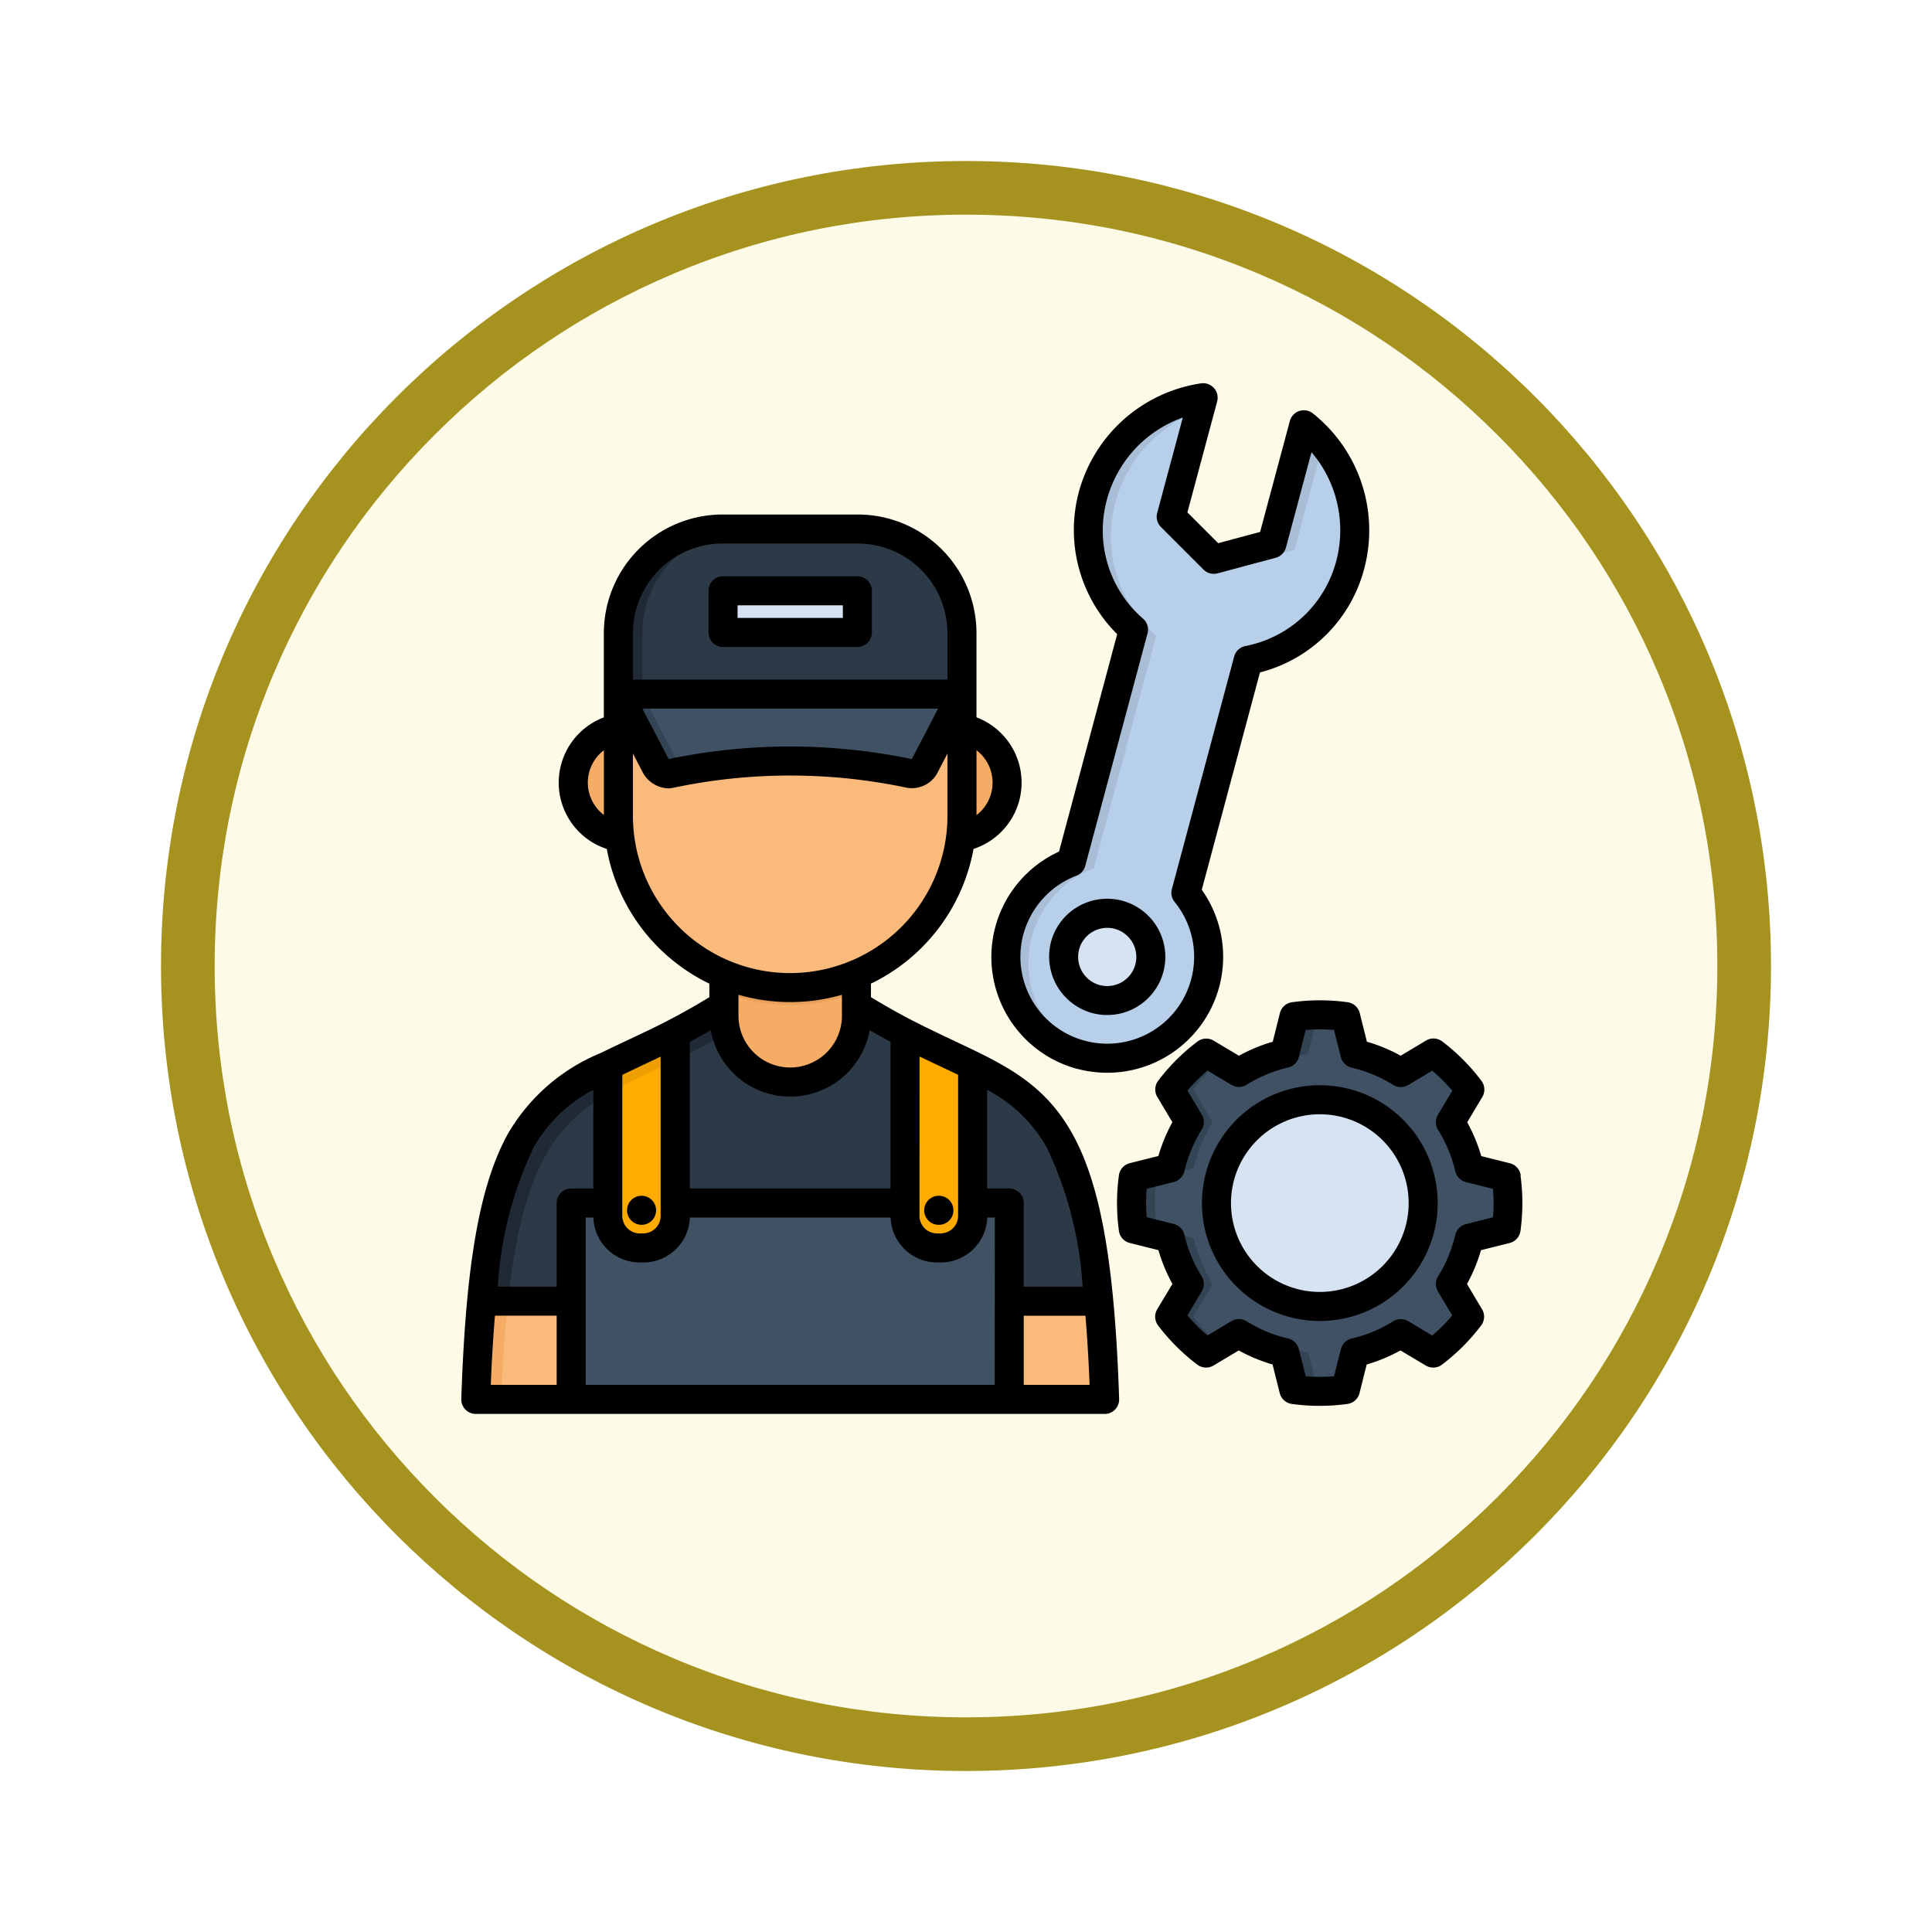 <svg xmlns="http://www.w3.org/2000/svg" xmlns:xlink="http://www.w3.org/1999/xlink" width="108" height="108" viewBox="0 0 108 108">
  <defs>
    <filter id="Trazado_904820" x="0" y="0" width="108" height="108" filterUnits="userSpaceOnUse">
      <feOffset dy="3" input="SourceAlpha"/>
      <feGaussianBlur stdDeviation="3" result="blur"/>
      <feFlood flood-opacity="0.161"/>
      <feComposite operator="in" in2="blur"/>
      <feComposite in="SourceGraphic"/>
    </filter>
  </defs>
  <g id="Grupo_1176827" data-name="Grupo 1176827" transform="translate(9 6)">
    <g id="Grupo_1173585" data-name="Grupo 1173585" transform="translate(0 0)">
      <g id="Grupo_1173428" data-name="Grupo 1173428" transform="translate(0 0)">
        <g id="Grupo_1171958" data-name="Grupo 1171958">
          <g id="Grupo_1167341" data-name="Grupo 1167341">
            <g id="Grupo_1166792" data-name="Grupo 1166792">
              <g transform="matrix(1, 0, 0, 1, -9, -6)" filter="url(#Trazado_904820)">
                <g id="Trazado_904820-2" data-name="Trazado 904820" transform="translate(9 6)" fill="#fdfae8">
                  <path d="M 45 88.5 C 39.127 88.5 33.43 87.35 28.068 85.082 C 22.889 82.891 18.236 79.755 14.241 75.759 C 10.245 71.764 7.109 67.111 4.918 61.932 C 2.65 56.57 1.5 50.873 1.5 45 C 1.5 39.127 2.65 33.43 4.918 28.068 C 7.109 22.889 10.245 18.236 14.241 14.241 C 18.236 10.245 22.889 7.109 28.068 4.918 C 33.43 2.65 39.127 1.5 45 1.5 C 50.873 1.5 56.57 2.65 61.932 4.918 C 67.111 7.109 71.764 10.245 75.759 14.241 C 79.755 18.236 82.891 22.889 85.082 28.068 C 87.35 33.43 88.5 39.127 88.5 45 C 88.5 50.873 87.35 56.57 85.082 61.932 C 82.891 67.111 79.755 71.764 75.759 75.759 C 71.764 79.755 67.111 82.891 61.932 85.082 C 56.57 87.35 50.873 88.5 45 88.5 Z" stroke="none"/>
                  <path d="M 45 3 C 39.329 3 33.829 4.11 28.653 6.299 C 23.652 8.415 19.16 11.443 15.302 15.302 C 11.443 19.16 8.415 23.652 6.299 28.653 C 4.11 33.829 3 39.329 3 45 C 3 50.671 4.11 56.171 6.299 61.347 C 8.415 66.348 11.443 70.84 15.302 74.698 C 19.16 78.557 23.652 81.585 28.653 83.701 C 33.829 85.89 39.329 87 45 87 C 50.671 87 56.171 85.89 61.347 83.701 C 66.348 81.585 70.84 78.557 74.698 74.698 C 78.557 70.84 81.585 66.348 83.701 61.347 C 85.89 56.171 87 50.671 87 45 C 87 39.329 85.89 33.829 83.701 28.653 C 81.585 23.652 78.557 19.16 74.698 15.302 C 70.84 11.443 66.348 8.415 61.347 6.299 C 56.171 4.11 50.671 3 45 3 M 45 -7.62939453125e-06 C 69.853 -7.62939453125e-06 90 20.147 90 45 C 90 69.853 69.853 90 45 90 C 20.147 90 -7.62939453125e-06 69.853 -7.62939453125e-06 45 C -7.62939453125e-06 20.147 20.147 -7.62939453125e-06 45 -7.62939453125e-06 Z" stroke="none" fill="#a6931f"/>
                </g>
              </g>
            </g>
          </g>
        </g>
      </g>
    </g>
    <g id="mechanic_18208091" transform="translate(16.783 15.427)">
      <path id="Trazado_1033054" data-name="Trazado 1033054" d="M342.248,324.559a8.493,8.493,0,0,1-1.064,2.565l.493.824.6,1a10.489,10.489,0,0,1-2.036,2.037l-1-.6-.824-.493a8.5,8.5,0,0,1-2.565,1.064l-.233.93-.286,1.133a10.58,10.58,0,0,1-2.881,0l-.29-1.133-.233-.93a8.5,8.5,0,0,1-2.565-1.064l-.821.493-1.005.6a10.488,10.488,0,0,1-2.036-2.037l.6-1,.493-.824a8.58,8.58,0,0,1-1.064-2.565l-.926-.233-1.137-.286a10.567,10.567,0,0,1,0-2.881l1.137-.289.926-.233a8.579,8.579,0,0,1,1.065-2.565l-.493-.821-.6-1.005a10.49,10.49,0,0,1,2.037-2.036l1.005.6.821.493a8.58,8.58,0,0,1,2.565-1.064l.233-.926.29-1.136a10.567,10.567,0,0,1,2.881,0l.286,1.136.233.926a8.58,8.58,0,0,1,2.565,1.064l.825-.493,1-.6a10.487,10.487,0,0,1,2.036,2.036l-.6,1.005-.493.821a8.492,8.492,0,0,1,1.064,2.565l.93.233,1.133.289a10.568,10.568,0,0,1,0,2.881l-1.134.285Z" transform="translate(-285.889 -276.77)" fill="#3f5163" fill-rule="evenodd"/>
      <path id="Trazado_1033055" data-name="Trazado 1033055" d="M375.881,358.808a5.778,5.778,0,1,1-5.778-5.778,5.778,5.778,0,0,1,5.778,5.778Z" transform="translate(-322.107 -312.98)" fill="#d5e3f2" fill-rule="evenodd"/>
      <path id="Trazado_1033056" data-name="Trazado 1033056" d="M269.87,27.359a7.362,7.362,0,0,1-2.26-7.512,7.526,7.526,0,0,1,6.152-5.446l-1.784,6.652,2.381,2.378,3.249-.87,1.784-6.651A7.536,7.536,0,0,1,282,23.7a7.365,7.365,0,0,1-5.716,5.374l-3.482,13a5.669,5.669,0,1,1-6.412-1.718Z" transform="translate(-232.29 -13.59)" fill="#b7cfe8" fill-rule="evenodd"/>
      <path id="Trazado_1033057" data-name="Trazado 1033057" d="M293.677,263.166a2.44,2.44,0,1,1-2.986,1.725A2.44,2.44,0,0,1,293.677,263.166Z" transform="translate(-256.931 -233.456)" fill="#d5e3f2" fill-rule="evenodd"/>
      <path id="Trazado_1033058" data-name="Trazado 1033058" d="M42.147,323.446C41.47,302.9,36.721,307.373,27.1,300.62H22.041a35.885,35.885,0,0,1-5.357,3.074c-6.057,2.9-9.155,3.459-9.693,19.752Z" transform="translate(-6.18 -266.643)" fill="#2c3947" fill-rule="evenodd"/>
      <path id="Trazado_1033059" data-name="Trazado 1033059" d="M42.147,455.7c-.07-2.073-.177-3.889-.332-5.492H7.322c-.151,1.6-.263,3.419-.332,5.492Z" transform="translate(-6.18 -398.894)" fill="#faba7b" fill-rule="evenodd"/>
      <path id="Trazado_1033060" data-name="Trazado 1033060" d="M126.725,256.113h7.41v6.54a3.705,3.705,0,0,1-7.411,0Z" transform="translate(-112.04 -227.294)" fill="#f5ad65" fill-rule="evenodd"/>
      <path id="Trazado_1033061" data-name="Trazado 1033061" d="M53.025,402.835H77.513v10.981H53.025Z" transform="translate(-46.88 -357.014)" fill="#3f5163"/>
      <path id="Trazado_1033062" data-name="Trazado 1033062" d="M58.694,173.788a3.09,3.09,0,1,1-4.211,1.163A3.09,3.09,0,0,1,58.694,173.788Zm18.066,0a3.09,3.09,0,1,1-4.211,1.163A3.09,3.09,0,0,1,76.761,173.788Z" transform="translate(-47.813 -154.153)" fill="#f5ad65" fill-rule="evenodd"/>
      <path id="Trazado_1033063" data-name="Trazado 1033063" d="M134.136,261.359a10.53,10.53,0,0,1-7.41,0v-5.246h7.41Z" transform="translate(-112.041 -227.294)" fill="#e6a059" fill-rule="evenodd"/>
      <path id="Trazado_1033064" data-name="Trazado 1033064" d="M95.046,93.733a9.6,9.6,0,1,1-19.2,0V83.517A5.835,5.835,0,0,1,81.661,77.7h7.568a5.835,5.835,0,0,1,5.817,5.817V93.733Z" transform="translate(-67.054 -69.555)" fill="#faba7b" fill-rule="evenodd"/>
      <path id="Trazado_1033065" data-name="Trazado 1033065" d="M81.661,77.7h7.568a5.835,5.835,0,0,1,5.817,5.817v3.419l-2.039,3.915a.839.839,0,0,1-.858.522,32.084,32.084,0,0,0-13.408,0,.84.84,0,0,1-.861-.522l-2.037-3.915v-3.42A5.835,5.835,0,0,1,81.661,77.7Z" transform="translate(-67.055 -69.555)" fill="#2c3947" fill-rule="evenodd"/>
      <path id="Trazado_1033066" data-name="Trazado 1033066" d="M78.741,161.849a32.085,32.085,0,0,1,13.408,0,.839.839,0,0,0,.858-.522l2.039-3.915h-19.2l2.037,3.915a.84.84,0,0,0,.861.522Z" transform="translate(-67.055 -140.029)" fill="#3f5163" fill-rule="evenodd"/>
      <path id="Trazado_1033067" data-name="Trazado 1033067" d="M126.3,107.493h7.509v2.329H126.3Z" transform="translate(-111.665 -95.896)" fill="#d5e3f2"/>
      <g id="Grupo_1176791" data-name="Grupo 1176791" transform="translate(0.81 0.81)">
        <path id="Trazado_1033068" data-name="Trazado 1033068" d="M74.487,320.881V331.1a1.794,1.794,0,0,1-1.79,1.79H72.5a1.794,1.794,0,0,1-1.79-1.79v-8.393c.716-.355,1.485-.707,2.309-1.1.47-.227.959-.467,1.465-.726Z" transform="translate(-63.329 -285.366)" fill="#ffab02" fill-rule="evenodd"/>
        <path id="Trazado_1033069" data-name="Trazado 1033069" d="M214.087,320.857v10.222a1.794,1.794,0,0,0,1.79,1.79h.2a1.794,1.794,0,0,0,1.79-1.79v-8.393c-1.127-.555-2.381-1.107-3.778-1.83Z" transform="translate(-190.089 -285.345)" fill="#ffab02" fill-rule="evenodd"/>
        <path id="Trazado_1033070" data-name="Trazado 1033070" d="M103.283,310.492c.887-.427,1.836-.9,2.851-1.488a3.648,3.648,0,0,1-.135-.989v-.594c-.956.611-1.862,1.117-2.717,1.56Z" transform="translate(-92.125 -273.466)" fill="#1f2a36" fill-rule="evenodd"/>
        <path id="Trazado_1033071" data-name="Trazado 1033071" d="M74.487,322.4v-1.511c-.506.259-1,.5-1.465.726-.824.394-1.593.746-2.309,1.1v1.56c1.081-.634,2.309-1.176,3.7-1.84C74.435,322.419,74.461,322.409,74.487,322.4Z" transform="translate(-63.329 -285.37)" fill="#ed9e00" fill-rule="evenodd"/>
        <path id="Trazado_1033072" data-name="Trazado 1033072" d="M16.906,338.18v-1.564c-3.876,1.915-6.172,3.893-7.052,13.162h1.468c.818-7.457,2.644-9.874,5.584-11.6Z" transform="translate(-9.522 -299.279)" fill="#1f2a36" fill-rule="evenodd"/>
        <path id="Trazado_1033073" data-name="Trazado 1033073" d="M8.79,450.2H7.322c-.125,1.307-.22,2.759-.289,4.372-.013.365-.03.739-.043,1.12H8.406C8.491,453.606,8.619,451.79,8.79,450.2Z" transform="translate(-6.99 -399.7)" fill="#f5ad65" fill-rule="evenodd"/>
        <path id="Trazado_1033074" data-name="Trazado 1033074" d="M78.636,160.206l-1.455-2.8H75.844l.976,1.876,1.061,2.039a.84.84,0,0,0,.861.522c.23-.049.46-.1.693-.141a.686.686,0,0,0,.079-.016,1,1,0,0,1-.105-.1,1.265,1.265,0,0,1-.191-.267Z" transform="translate(-67.865 -140.839)" fill="#334454" fill-rule="evenodd"/>
        <path id="Trazado_1033075" data-name="Trazado 1033075" d="M77.183,86.937v-3.42A5.835,5.835,0,0,1,83,77.7H81.663a5.835,5.835,0,0,0-5.817,5.817v3.419Z" transform="translate(-67.867 -70.365)" fill="#1f2a36" fill-rule="evenodd"/>
        <path id="Trazado_1033076" data-name="Trazado 1033076" d="M266.39,40.363a5.667,5.667,0,0,0,.548,10.771,5.241,5.241,0,0,0,.614.128,5.667,5.667,0,0,1,.1-10.554l3.485-13a7.358,7.358,0,0,1-2.263-7.509,7.552,7.552,0,0,1,4.7-5.088l.19-.7a7.526,7.526,0,0,0-6.152,5.446,7.362,7.362,0,0,0,2.26,7.512Z" transform="translate(-233.102 -14.403)" fill="#a7bed6" fill-rule="evenodd"/>
        <path id="Trazado_1033077" data-name="Trazado 1033077" d="M368.082,27.414,366.3,34.065l-3.249.871.535.535,3.975-1.064,1.6-5.955a7.294,7.294,0,0,0-1.074-1.038Z" transform="translate(-321.79 -25.906)" fill="#a7bed6" fill-rule="evenodd"/>
        <path id="Trazado_1033078" data-name="Trazado 1033078" d="M333.239,314.229l.233-.926.286-1.136c.26-.033.522-.059.785-.076-.213-.013-.434-.023-.654-.023a10.9,10.9,0,0,0-1.439.1l-.29,1.136-.233.926a8.478,8.478,0,0,0-1.889.687l.634.378a8.579,8.579,0,0,1,2.565-1.064Zm0,16.726a8.5,8.5,0,0,1-2.565-1.064l-.634.381a8.627,8.627,0,0,0,1.889.684l.233.93.29,1.133a10.919,10.919,0,0,0,1.439.1c.22,0,.44-.007.657-.02q-.4-.025-.788-.079l-.286-1.133Zm-5.83-13.711-.6-1.005a10.582,10.582,0,0,1,1.481-1.587l-.756-.45a10.491,10.491,0,0,0-2.036,2.036l.6,1.005.493.821a8.58,8.58,0,0,0-1.064,2.565l-.926.233-1.137.289a10.567,10.567,0,0,0,0,2.881l1.137.286.926.233a8.58,8.58,0,0,0,1.064,2.565l-.493.824-.6,1a10.489,10.489,0,0,0,2.036,2.037l.756-.45a10.592,10.592,0,0,1-1.482-1.587l.6-1,.493-.824a8.5,8.5,0,0,1-1.064-2.565l-.93-.233-1.133-.286a10.581,10.581,0,0,1,0-2.881l1.133-.289.93-.233a8.495,8.495,0,0,1,1.064-2.565Z" transform="translate(-286.704 -277.575)" fill="#334454" fill-rule="evenodd"/>
      </g>
      <path id="Trazado_1033079" data-name="Trazado 1033079" d="M47.992,46.65a6.589,6.589,0,1,0,6.589,6.589A6.589,6.589,0,0,0,47.992,46.65Zm0,11.555a4.966,4.966,0,1,1,4.966-4.966,4.966,4.966,0,0,1-4.966,4.966ZM35.266,42.615a3.25,3.25,0,1,0-2.3-3.981A3.275,3.275,0,0,0,35.266,42.615Zm-.73-3.557A1.627,1.627,0,1,1,35.2,40.83,1.636,1.636,0,0,1,34.536,39.058ZM59.222,51.692a.811.811,0,0,0-.606-.681l-1.6-.4a9.276,9.276,0,0,0-.785-1.89l.845-1.417a.811.811,0,0,0-.05-.9A11.29,11.29,0,0,0,54.833,44.2a.811.811,0,0,0-.9-.05L52.513,45a9.375,9.375,0,0,0-1.89-.784l-.4-1.6a.811.811,0,0,0-.681-.606,11.316,11.316,0,0,0-3.1,0,.811.811,0,0,0-.681.607l-.4,1.6a9.379,9.379,0,0,0-1.89.784l-1.417-.845a.811.811,0,0,0-.9.05A11.29,11.29,0,0,0,38.955,46.4a.811.811,0,0,0-.05.9l.845,1.417a9.362,9.362,0,0,0-.783,1.89l-1.6.4a.811.811,0,0,0-.606.681,11.406,11.406,0,0,0,0,3.1.811.811,0,0,0,.607.68l1.6.4a9.365,9.365,0,0,0,.784,1.89L38.9,59.177a.811.811,0,0,0,.05.9,11.3,11.3,0,0,0,2.194,2.194.811.811,0,0,0,.9.05l1.417-.845a9.274,9.274,0,0,0,1.89.785l.4,1.6a.811.811,0,0,0,.68.606,11.406,11.406,0,0,0,3.1,0,.811.811,0,0,0,.68-.606l.4-1.6a9.276,9.276,0,0,0,1.89-.785l1.417.845a.811.811,0,0,0,.9-.05,11.293,11.293,0,0,0,2.194-2.194.811.811,0,0,0,.05-.9l-.844-1.417a9.275,9.275,0,0,0,.785-1.89l1.6-.4a.811.811,0,0,0,.606-.681,11.414,11.414,0,0,0,0-3.1Zm-1.55,2.341-1.514.381a.811.811,0,0,0-.593.6,7.677,7.677,0,0,1-.963,2.32.811.811,0,0,0-.007.846l.8,1.341a9.658,9.658,0,0,1-1.12,1.12l-1.34-.8a.811.811,0,0,0-.846.007,7.675,7.675,0,0,1-2.32.963.811.811,0,0,0-.6.593l-.381,1.514a9.495,9.495,0,0,1-1.587,0L46.818,61.4a.811.811,0,0,0-.6-.593,7.673,7.673,0,0,1-2.32-.963.811.811,0,0,0-.846-.007l-1.341.8a9.685,9.685,0,0,1-1.12-1.12l.8-1.341a.811.811,0,0,0-.007-.846,7.767,7.767,0,0,1-.964-2.323.811.811,0,0,0-.591-.6l-1.515-.381c-.022-.27-.033-.532-.033-.793s.011-.523.033-.793l1.515-.381a.811.811,0,0,0,.591-.6,7.764,7.764,0,0,1,.964-2.323.811.811,0,0,0,.007-.846l-.8-1.34a9.666,9.666,0,0,1,1.12-1.12l1.341.8a.811.811,0,0,0,.846-.007,7.764,7.764,0,0,1,2.323-.964.811.811,0,0,0,.6-.591L47.2,43.56a9.485,9.485,0,0,1,1.586,0l.381,1.515a.811.811,0,0,0,.6.591,7.764,7.764,0,0,1,2.323.964.812.812,0,0,0,.846.007l1.34-.8a9.677,9.677,0,0,1,1.12,1.12l-.8,1.34a.811.811,0,0,0,.007.846,7.676,7.676,0,0,1,.963,2.32.811.811,0,0,0,.593.6l1.514.381c.022.27.033.533.033.793s-.011.524-.033.794Zm-23.238-8.3a6.48,6.48,0,0,0,6.959-10.01l3.253-12.149a8.111,8.111,0,0,0,5.84-5.843A8.357,8.357,0,0,0,47.6,9.092a.811.811,0,0,0-1.284.429l-1.662,6.2-2.344.628L40.59,14.629l1.662-6.2a.811.811,0,0,0-.9-1.014,8.348,8.348,0,0,0-6.822,6.039,8.213,8.213,0,0,0,2.134,7.981L33.413,33.589a6.478,6.478,0,0,0,1.02,12.148Zm-3.014-7.514a4.877,4.877,0,0,1,2.965-3.282.811.811,0,0,0,.494-.548l3.482-13a.811.811,0,0,0-.246-.816,6.523,6.523,0,0,1-2.014-6.7,6.722,6.722,0,0,1,4.231-4.546L38.9,14.661a.812.812,0,0,0,.21.784l2.381,2.381a.811.811,0,0,0,.784.21l3.249-.87a.811.811,0,0,0,.574-.573l1.429-5.331a6.731,6.731,0,0,1,1.392,6.053A6.535,6.535,0,0,1,43.825,22.1a.811.811,0,0,0-.621.585l-3.482,13a.812.812,0,0,0,.154.721,4.856,4.856,0,1,1-8.457,1.811Zm-3.868,5.947c-.737-.346-1.522-.716-2.356-1.146l-.016-.008c-.724-.374-1.484-.8-2.28-1.286v-.755a10.447,10.447,0,0,0,5.734-7.531,3.9,3.9,0,0,0,.165-7.355V21.375a6.636,6.636,0,0,0-6.628-6.628H14.6a6.638,6.638,0,0,0-6.632,6.628v4.712a3.9,3.9,0,0,0,.165,7.355,10.447,10.447,0,0,0,5.734,7.53v.756a38.138,38.138,0,0,1-3.72,2c-.32.153-.631.3-.934.442-.46.216-.9.425-1.331.636a.806.806,0,0,0-.1.048,10.677,10.677,0,0,0-5.159,4.481C1.034,52.184.247,56.625,0,64.187a.811.811,0,0,0,.811.838H35.963a.811.811,0,0,0,.811-.838c-.25-7.564-1.037-12.006-2.632-14.852-1.572-2.806-3.787-3.847-6.591-5.166ZM28.8,27.924a2.277,2.277,0,0,1,0,3.625ZM7.972,31.544a2.272,2.272,0,0,1,0-3.62Zm17.645,13.5c.429.208.844.4,1.244.591.314.148.617.29.91.431v7.887a.98.98,0,0,1-.979.979h-.2a.98.98,0,0,1-.979-.979ZM9.594,21.375A5.013,5.013,0,0,1,14.6,16.369h7.568a5.011,5.011,0,0,1,5.006,5.006v2.6H9.594ZM26.653,25.6l-1.424,2.733a.41.41,0,0,1-.055.082,33.542,33.542,0,0,0-6.8-.7,33.063,33.063,0,0,0-6.764.7.413.413,0,0,1-.063-.08L10.122,25.6ZM9.594,31.59V28.106l.509.978a1.684,1.684,0,0,0,1.453.97,1.364,1.364,0,0,0,.292-.032,31.547,31.547,0,0,1,13.07,0,1.623,1.623,0,0,0,1.75-.937l.509-.977V31.59a8.8,8.8,0,0,1-5.322,8.075.812.812,0,0,0-.151.062,8.769,8.769,0,0,1-6.647,0,.8.8,0,0,0-.136-.057A8.8,8.8,0,0,1,9.594,31.59Zm11.684,10v1.177a2.892,2.892,0,1,1-5.784,0V41.593a10.433,10.433,0,0,0,5.784,0Zm-8.5,2.633c.375-.2.764-.416,1.167-.65a4.513,4.513,0,0,0,8.883,0q.6.347,1.167.648v8.2H12.777ZM9,46.069c.291-.14.592-.282.9-.429s.621-.292.944-.447l.3-.146v8.907a.98.98,0,0,1-.979.979H9.982A.98.98,0,0,1,9,53.954ZM5.331,63.4H1.649c.056-1.4.133-2.686.232-3.869h3.45Zm0-10.169V57.91H2.039a21.033,21.033,0,0,1,2-7.779A8.186,8.186,0,0,1,7.38,46.907v5.515H6.142a.811.811,0,0,0-.811.811ZM29.818,63.4H6.953V54.044h.429a2.6,2.6,0,0,0,2.6,2.513h.194a2.6,2.6,0,0,0,2.6-2.513H24a2.6,2.6,0,0,0,2.6,2.513h.2a2.6,2.6,0,0,0,2.6-2.513h.426Zm5.3,0H31.44V59.533H34.89C34.989,60.715,35.066,62,35.122,63.4ZM31.44,57.91V53.233a.811.811,0,0,0-.811-.811H29.394V46.906a8.182,8.182,0,0,1,3.333,3.222,21.026,21.026,0,0,1,2.006,7.782ZM22.141,18.2H14.632a.811.811,0,0,0-.811.811V21.34a.811.811,0,0,0,.811.811h7.509a.811.811,0,0,0,.811-.811V19.01a.811.811,0,0,0-.811-.811Zm-.811,2.329H15.443v-.707H21.33Zm4.546,33.113a.811.811,0,0,1,.811-.811H26.7a.811.811,0,0,1,0,1.622h-.013a.811.811,0,0,1-.811-.812Zm-16.609,0a.807.807,0,0,1,.806-.811h.01a.811.811,0,1,1-.816.811Z" transform="translate(0.004 -7.412)"/>
    </g>
  </g>
</svg>
